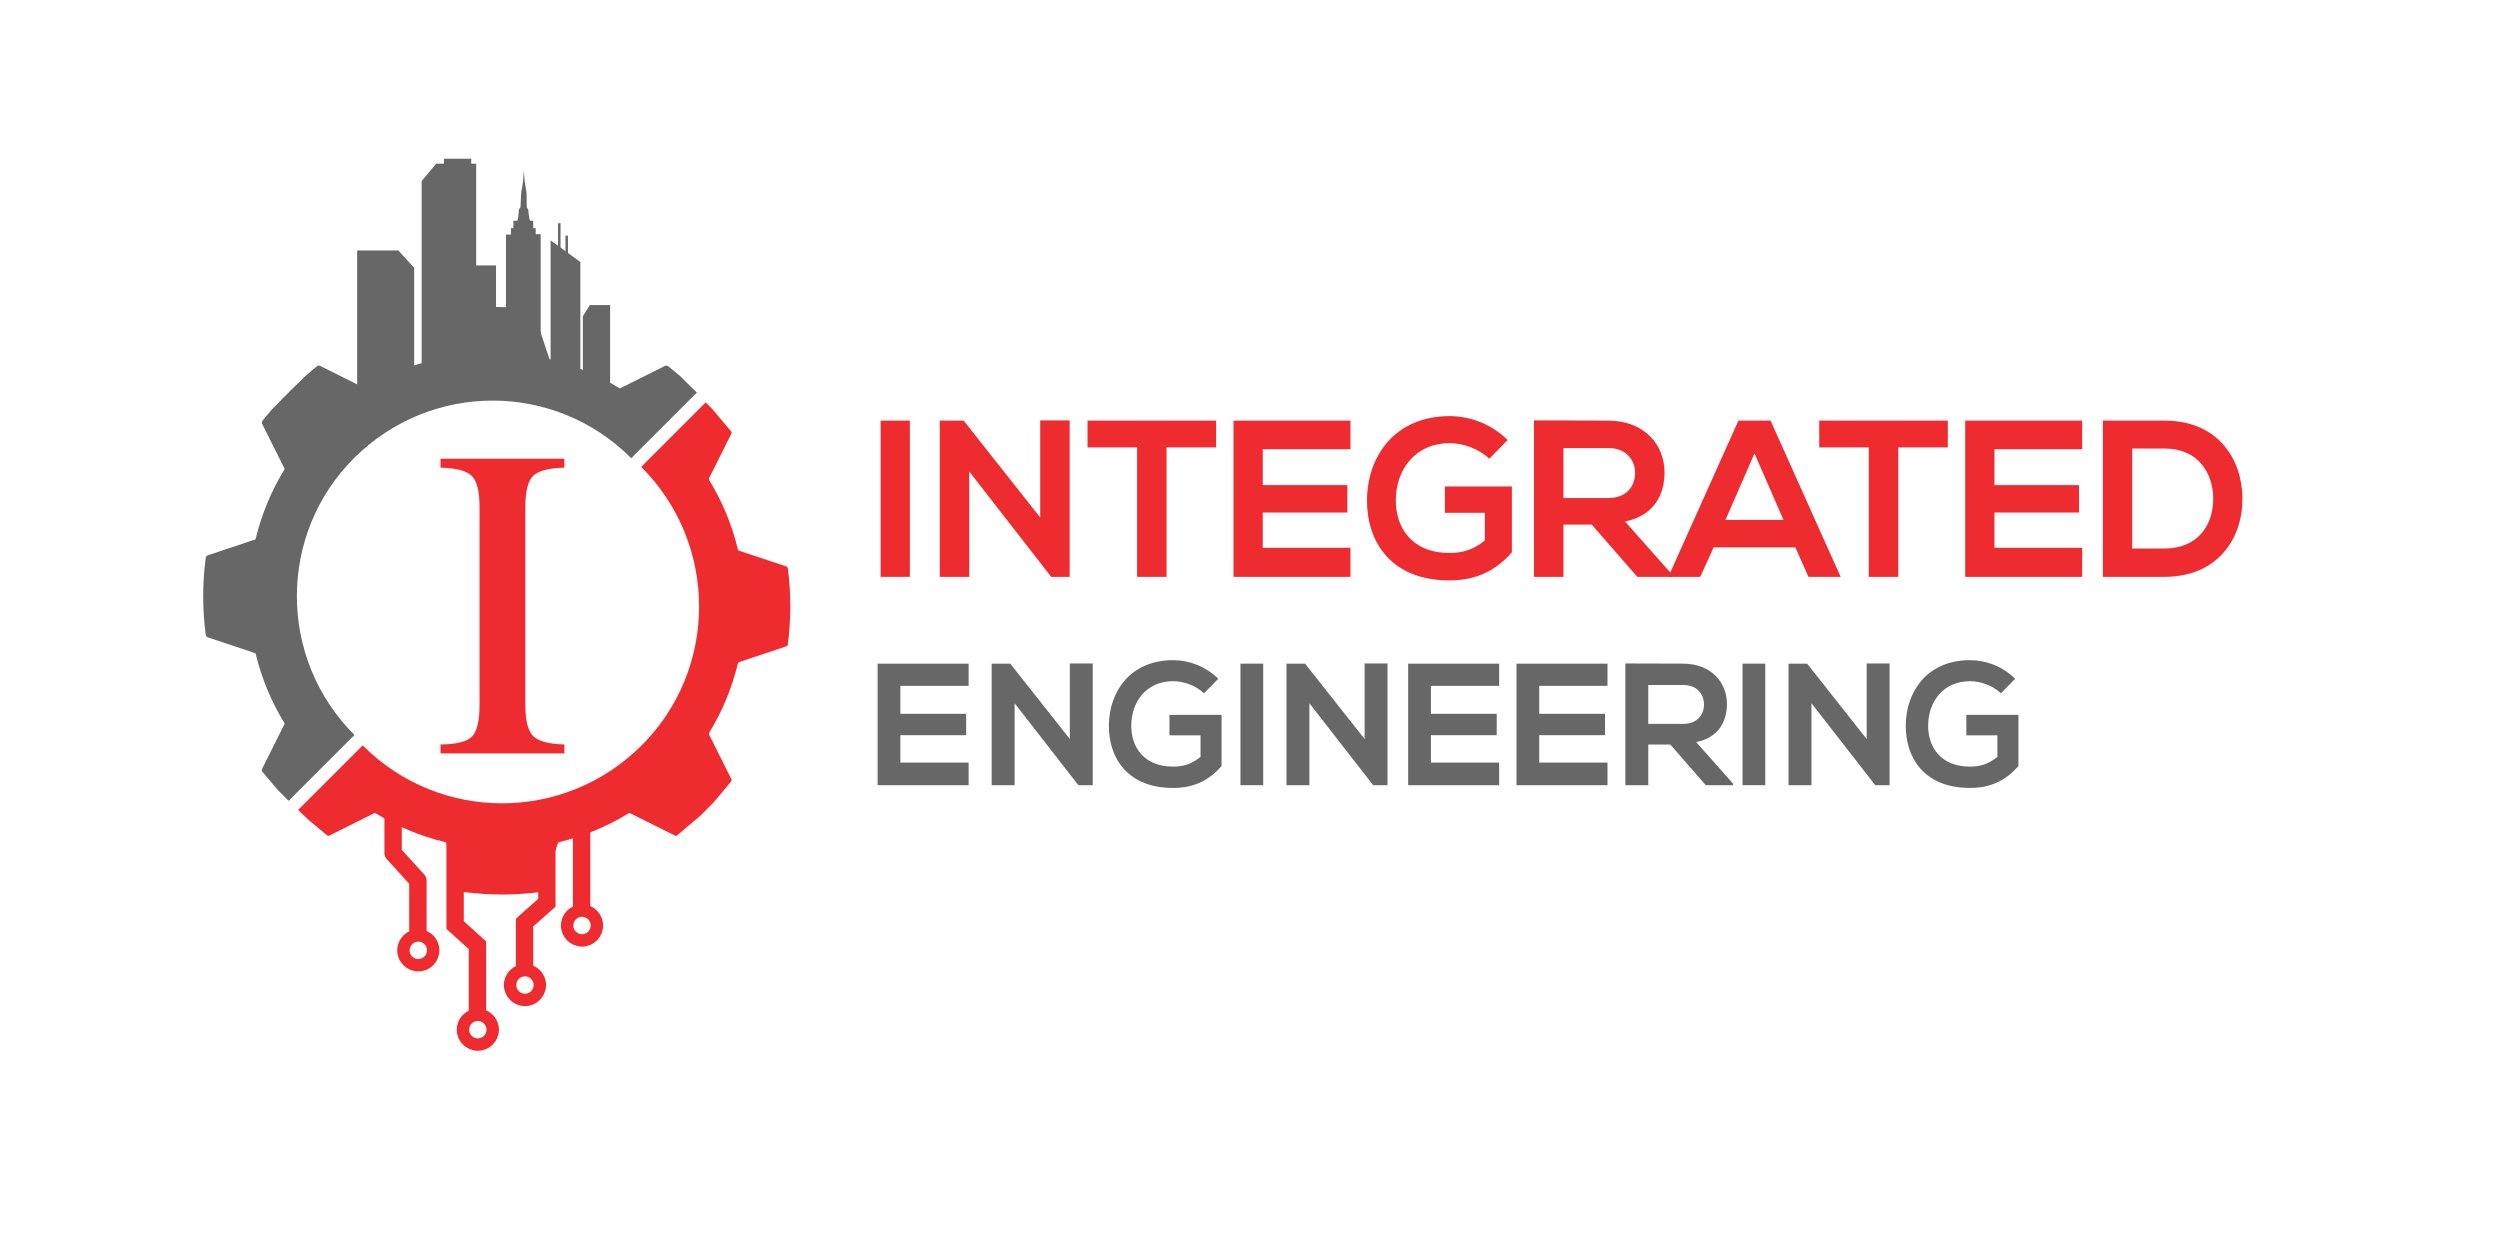 <?xml version="1.0" encoding="utf-8"?>
<!-- Generator: Adobe Illustrator 16.0.0, SVG Export Plug-In . SVG Version: 6.00 Build 0)  -->
<!DOCTYPE svg PUBLIC "-//W3C//DTD SVG 1.1//EN" "http://www.w3.org/Graphics/SVG/1.1/DTD/svg11.dtd">
<svg version="1.1" id="Layer_1" xmlns="http://www.w3.org/2000/svg" xmlns:xlink="http://www.w3.org/1999/xlink" x="0px" y="0px"
	 width="1008px" height="504px" viewBox="0 0 1008 504" enable-background="new 0 0 1008 504" xml:space="preserve">
<g>
	<path fill="#EE2B2F" d="M355.066,232.586v-62.998h11.789v62.998H355.066z"/>
	<path fill="#EE2B2F" d="M419.415,169.499h11.879v63.087h-7.38v0.09l-33.118-42.568v42.479h-11.88v-62.998h9.63l30.869,39.059
		V169.499z"/>
	<path fill="#EE2B2F" d="M458.475,180.388h-19.979v-10.8c18.18,0,33.569,0,51.838,0v10.8h-19.979v52.198h-11.88V180.388z"/>
	<path fill="#EE2B2F" d="M544.514,232.586h-47.159c0-20.969,0-42.028,0-62.998h47.159v11.52h-35.369v14.49h34.109v11.069h-34.109
		v14.219h35.369V232.586z"/>
	<path fill="#EE2B2F" d="M600.492,184.978c-4.229-4.05-10.529-6.3-16.02-6.3c-13.498,0-21.689,10.259-21.689,23.219
		c0,10.35,6.031,21.06,21.689,21.06c4.951,0,9.27-1.08,14.221-5.04v-11.16h-16.109v-10.62h26.998v26.549
		c-6.209,7.109-14.039,11.339-25.109,11.339c-23.668,0-33.299-15.569-33.299-32.129c0-17.729,11.07-34.108,33.299-34.108
		c8.461,0,16.92,3.24,23.4,9.629L600.492,184.978z"/>
	<path fill="#EE2B2F" d="M674.293,232.586h-14.131l-18.359-21.059h-11.43v21.059h-11.879v-63.087c9.99,0,19.979,0.09,29.969,0.09
		c14.85,0.09,22.68,9.99,22.68,20.879c0,8.64-3.961,17.369-15.93,19.799l19.08,21.509V232.586z M630.373,180.658v20.159h18.09
		c7.561,0,10.801-5.04,10.801-10.08c0-5.04-3.33-10.08-10.801-10.08H630.373z"/>
	<path fill="#EE2B2F" d="M723.881,220.707h-32.938l-5.4,11.879h-12.869l28.258-62.998h12.961l28.258,62.998h-12.959L723.881,220.707
		z M707.412,182.818l-11.699,26.819h23.398L707.412,182.818z"/>
	<path fill="#EE2B2F" d="M753.492,180.388h-19.979v-10.8c18.18,0,33.568,0,51.838,0v10.8h-19.979v52.198h-11.881V180.388z"/>
	<path fill="#EE2B2F" d="M839.529,232.586h-47.158c0-20.969,0-42.028,0-62.998h47.158v11.52h-35.367v14.49h34.107v11.069h-34.107
		v14.219h35.367V232.586z"/>
	<path fill="#EE2B2F" d="M904.148,200.547c0.27,15.929-9.449,32.039-31.498,32.039c-7.74,0-17.01,0-24.75,0v-62.998
		c7.74,0,17.01,0,24.75,0C894.25,169.588,903.879,184.978,904.148,200.547z M859.691,221.156h12.959
		c14.309,0,19.979-10.439,19.709-20.699c-0.27-9.81-6.029-19.619-19.709-19.619h-12.959V221.156z"/>
	<path fill="#666766" d="M390.541,316.586h-36.685c0-16.312,0-32.693,0-49.005h36.685v8.961h-27.514v11.271h26.533v8.611h-26.533
		v11.062h27.514V316.586z"/>
	<path fill="#666766" d="M431.349,267.511h9.241v49.075h-5.741v0.07l-25.763-33.113v33.043h-9.24v-49.005h7.49l24.013,30.383
		V267.511z"/>
	<path fill="#666766" d="M485.459,279.553c-3.29-3.15-8.19-4.901-12.461-4.901c-10.501,0-16.872,7.981-16.872,18.062
		c0,8.051,4.69,16.381,16.872,16.381c3.851,0,7.211-0.84,11.061-3.92v-8.681h-12.531v-8.261h21.003v20.651
		c-4.831,5.531-10.922,8.821-19.532,8.821c-18.412,0-25.903-12.111-25.903-24.992c0-13.792,8.611-26.533,25.903-26.533
		c6.58,0,13.161,2.521,18.202,7.491L485.459,279.553z"/>
	<path fill="#666766" d="M500.155,316.586v-49.005h9.171v49.005H500.155z"/>
	<path fill="#666766" d="M550.209,267.511h9.24v49.075h-5.74v0.07l-25.764-33.113v33.043h-9.24v-49.005h7.49l24.014,30.383V267.511z
		"/>
	<path fill="#666766" d="M604.459,316.586h-36.684c0-16.312,0-32.693,0-49.005h36.684v8.961h-27.514v11.271h26.533v8.611h-26.533
		v11.062h27.514V316.586z"/>
	<path fill="#666766" d="M648.139,316.586h-36.684c0-16.312,0-32.693,0-49.005h36.684v8.961h-27.514v11.271h26.533v8.611h-26.533
		v11.062h27.514V316.586z"/>
	<path fill="#666766" d="M698.75,316.586h-10.992l-14.281-16.382h-8.891v16.382h-9.242v-49.075c7.771,0,15.543,0.07,23.312,0.07
		c11.553,0.069,17.643,7.771,17.643,16.241c0,6.721-3.08,13.512-12.391,15.401l14.842,16.732V316.586z M664.586,276.191v15.682
		h14.07c5.881,0,8.402-3.92,8.402-7.84c0-3.921-2.592-7.842-8.402-7.842H664.586z"/>
	<path fill="#666766" d="M702.594,316.586v-49.005h9.17v49.005H702.594z"/>
	<path fill="#666766" d="M752.646,267.511h9.242v49.075h-5.742v0.07l-25.762-33.113v33.043h-9.24v-49.005h7.49l24.012,30.383
		V267.511z"/>
	<path fill="#666766" d="M806.758,279.553c-3.291-3.15-8.191-4.901-12.461-4.901c-10.502,0-16.873,7.981-16.873,18.062
		c0,8.051,4.691,16.381,16.873,16.381c3.85,0,7.211-0.84,11.061-3.92v-8.681h-12.531v-8.261h21.002v20.651
		c-4.83,5.531-10.922,8.821-19.531,8.821c-18.412,0-25.904-12.111-25.904-24.992c0-13.792,8.611-26.533,25.904-26.533
		c6.58,0,13.16,2.521,18.201,7.491L806.758,279.553z"/>
</g>
<g>
	<defs>
		
			<rect id="SVGID_1_" x="41.173" y="141.281" transform="matrix(0.707 -0.707 0.707 0.707 -94.9 169.826)" width="232.748" height="116.373"/>
	</defs>
	<clipPath id="SVGID_2_">
		<use xlink:href="#SVGID_1_"  overflow="visible"/>
	</clipPath>
	<g clip-path="url(#SVGID_2_)">
		<path fill="#666766" stroke="#666766" d="M113.906,160.82c1.698-1.698,3.396-3.396,5.093-5.093
			c0.185-0.141,0.372-0.274,0.548-0.423c2.84-2.393,5.688-4.778,8.508-7.198c0.396-0.341,0.67-0.201,1.023-0.025
			c5.914,2.954,11.83,5.902,17.738,8.864c0.353,0.176,0.602,0.173,0.947-0.038c8.636-5.262,17.862-9.105,27.695-11.477
			c0.436-0.104,0.629-0.305,0.768-0.723c2.083-6.275,4.19-12.543,6.273-18.819c0.135-0.403,0.307-0.572,0.743-0.629
			c10.233-1.338,20.465-1.344,30.7-0.006c0.449,0.059,0.647,0.213,0.791,0.647c2.082,6.278,4.188,12.546,6.273,18.821
			c0.129,0.389,0.303,0.594,0.721,0.694c9.852,2.379,19.097,6.232,27.749,11.504c0.352,0.214,0.603,0.191,0.945,0.019
			c5.911-2.961,11.827-5.909,17.739-8.864c0.362-0.181,0.634-0.288,1.025,0.043c2.229,1.888,4.537,3.687,6.733,5.609
			c5.526,4.833,10.454,10.231,14.94,16.039c0.334,0.433,0.32,0.721,0.096,1.169c-2.957,5.891-5.89,11.793-8.844,17.684
			c-0.19,0.379-0.172,0.636,0.047,0.997c5.254,8.639,9.098,17.866,11.473,27.699c0.102,0.413,0.299,0.595,0.69,0.725
			c6.295,2.093,12.581,4.208,18.874,6.298c0.387,0.128,0.536,0.304,0.59,0.709c1.346,10.252,1.348,20.503,0.005,30.757
			c-0.056,0.436-0.223,0.608-0.627,0.743c-6.294,2.092-12.581,4.204-18.874,6.296c-0.375,0.125-0.557,0.298-0.652,0.69
			c-2.373,9.833-6.209,19.062-11.467,27.701c-0.23,0.383-0.237,0.655-0.041,1.049c2.957,5.891,5.893,11.793,8.842,17.686
			c0.195,0.391,0.275,0.669-0.066,1.073c-1.877,2.212-3.707,4.464-5.566,6.693c-0.653,0.786-1.344,1.544-2.018,2.315
			c-1.697,1.697-3.395,3.396-5.092,5.093c-0.17,0.127-0.345,0.246-0.507,0.382c-2.854,2.406-5.715,4.805-8.549,7.234
			c-0.397,0.342-0.668,0.209-1.024,0.031c-5.913-2.955-11.828-5.9-17.736-8.863c-0.351-0.175-0.602-0.177-0.947,0.035
			c-8.635,5.26-17.86,9.104-27.693,11.479c-0.43,0.103-0.633,0.294-0.771,0.716c-2.075,6.259-4.174,12.508-6.254,18.766
			c-0.141,0.429-0.324,0.633-0.814,0.698c-10.214,1.331-20.426,1.334-30.64-0.006c-0.441-0.059-0.65-0.199-0.797-0.641
			c-2.086-6.296-4.202-12.581-6.292-18.875c-0.127-0.382-0.314-0.55-0.698-0.642c-9.851-2.379-19.097-6.229-27.748-11.501
			c-0.347-0.211-0.597-0.206-0.944-0.03c-5.928,2.969-11.864,5.922-17.789,8.893c-0.395,0.197-0.654,0.211-1.02-0.096
			c-2.174-1.833-4.38-3.627-6.564-5.448c-0.83-0.691-1.629-1.421-2.441-2.133c-1.697-1.699-3.396-3.396-5.094-5.094
			c-0.193-0.239-0.379-0.483-0.578-0.718c-2.329-2.767-4.652-5.54-7.002-8.291c-0.31-0.362-0.295-0.623-0.096-1.017
			c2.969-5.927,5.923-11.862,8.893-17.789c0.174-0.349,0.179-0.599-0.033-0.945c-5.264-8.635-9.109-17.86-11.481-27.693
			c-0.104-0.429-0.292-0.633-0.715-0.774c-6.276-2.081-12.544-4.189-18.821-6.27c-0.441-0.146-0.584-0.354-0.642-0.797
			c-1.339-10.215-1.338-20.425-0.005-30.641c0.064-0.492,0.273-0.672,0.701-0.813c6.256-2.08,12.506-4.178,18.766-6.254
			c0.422-0.14,0.61-0.344,0.714-0.774c2.372-9.832,6.218-19.058,11.479-27.692c0.213-0.347,0.207-0.599,0.031-0.946
			c-2.959-5.91-5.906-11.826-8.864-17.736c-0.196-0.392-0.272-0.67,0.067-1.072c1.865-2.198,3.682-4.437,5.527-6.65
			C112.516,162.376,113.219,161.605,113.906,160.82z M254.758,184.287c-31.017-31.01-81.092-31.019-112.277-0.02
			c-31.029,30.844-31.037,81.306-0.018,112.321c31.008,31.004,81.084,31.014,112.279,0.019
			C285.775,265.777,285.782,215.308,254.758,184.287z"/>
	</g>
</g>
<g>
	<defs>
		
			<rect id="SVGID_3_" x="127.16" y="227.266" transform="matrix(-0.707 0.707 -0.707 -0.707 617.583 315.094)" width="232.747" height="116.374"/>
	</defs>
	<clipPath id="SVGID_4_">
		<use xlink:href="#SVGID_3_"  overflow="visible"/>
	</clipPath>
	<g clip-path="url(#SVGID_4_)">
		<path fill="#EE2B2F" d="M287.174,324.1c-1.699,1.699-3.396,3.396-5.093,5.095c-0.185,0.141-0.374,0.272-0.55,0.421
			c-2.838,2.395-5.686,4.779-8.506,7.199c-0.398,0.341-0.67,0.201-1.023,0.025c-5.914-2.953-11.83-5.902-17.74-8.864
			c-0.351-0.176-0.6-0.174-0.945,0.038c-8.635,5.262-17.863,9.105-27.695,11.477c-0.436,0.105-0.629,0.306-0.769,0.724
			c-2.083,6.274-4.189,12.544-6.272,18.818c-0.135,0.403-0.307,0.572-0.744,0.63c-10.233,1.338-20.464,1.344-30.699,0.006
			c-0.449-0.059-0.648-0.215-0.791-0.647c-2.082-6.278-4.188-12.547-6.274-18.821c-0.128-0.39-0.302-0.593-0.721-0.695
			c-9.853-2.378-19.096-6.231-27.748-11.504c-0.353-0.215-0.603-0.189-0.946-0.018c-5.91,2.961-11.826,5.908-17.738,8.864
			c-0.363,0.181-0.635,0.287-1.025-0.044c-2.229-1.888-4.537-3.687-6.733-5.609c-5.526-4.832-10.454-10.23-14.942-16.039
			c-0.332-0.432-0.319-0.721-0.094-1.168c2.956-5.892,5.889-11.793,8.844-17.686c0.189-0.378,0.172-0.635-0.047-0.996
			c-5.254-8.639-9.099-17.865-11.473-27.7c-0.101-0.412-0.299-0.594-0.691-0.724c-6.294-2.093-12.58-4.207-18.873-6.299
			c-0.387-0.128-0.536-0.304-0.59-0.709c-1.347-10.251-1.348-20.502-0.005-30.757c0.056-0.435,0.222-0.608,0.626-0.743
			c6.295-2.092,12.582-4.203,18.875-6.296c0.374-0.124,0.558-0.298,0.652-0.69c2.373-9.833,6.209-19.062,11.466-27.701
			c0.231-0.382,0.237-0.656,0.042-1.049c-2.957-5.891-5.893-11.792-8.842-17.686c-0.195-0.389-0.275-0.669,0.065-1.073
			c1.878-2.212,3.708-4.464,5.566-6.692c0.653-0.786,1.344-1.544,2.018-2.316c1.697-1.698,3.395-3.395,5.093-5.094
			c0.17-0.126,0.346-0.245,0.506-0.38c2.854-2.407,5.716-4.806,8.55-7.236c0.396-0.34,0.669-0.208,1.024-0.03
			c5.912,2.955,11.828,5.9,17.736,8.863c0.351,0.175,0.602,0.177,0.946-0.035c8.636-5.26,17.861-9.104,27.693-11.479
			c0.431-0.104,0.634-0.295,0.772-0.716c2.075-6.258,4.173-12.508,6.253-18.766c0.142-0.428,0.325-0.633,0.814-0.698
			c10.215-1.331,20.426-1.334,30.641,0.006c0.44,0.059,0.649,0.2,0.796,0.641c2.087,6.295,4.202,12.58,6.292,18.874
			c0.128,0.382,0.315,0.55,0.699,0.643c9.851,2.377,19.097,6.228,27.747,11.5c0.348,0.211,0.598,0.206,0.945,0.031
			c5.928-2.969,11.863-5.922,17.789-8.893c0.395-0.197,0.653-0.211,1.02,0.096c2.173,1.833,4.379,3.626,6.564,5.448
			c0.829,0.691,1.628,1.42,2.441,2.134c1.697,1.698,3.395,3.396,5.094,5.094c0.192,0.238,0.38,0.482,0.576,0.716
			c2.331,2.768,4.654,5.541,7.004,8.292c0.31,0.362,0.295,0.623,0.097,1.018c-2.97,5.926-5.925,11.861-8.894,17.788
			c-0.175,0.349-0.178,0.599,0.033,0.945c5.264,8.634,9.109,17.86,11.48,27.694c0.105,0.429,0.293,0.633,0.715,0.773
			c6.277,2.081,12.545,4.19,18.822,6.27c0.441,0.146,0.584,0.354,0.641,0.797c1.338,10.214,1.338,20.425,0.005,30.64
			c-0.064,0.492-0.272,0.673-0.7,0.815c-6.257,2.079-12.508,4.179-18.766,6.253c-0.422,0.14-0.611,0.344-0.714,0.774
			c-2.374,9.831-6.218,19.058-11.481,27.691c-0.213,0.348-0.205,0.6-0.031,0.946c2.961,5.91,5.908,11.825,8.866,17.737
			c0.196,0.391,0.272,0.67-0.067,1.072c-1.865,2.198-3.682,4.437-5.528,6.65C288.563,322.544,287.861,323.316,287.174,324.1z
			 M146.322,300.634c31.017,31.01,81.09,31.019,112.276,0.02c31.031-30.844,31.038-81.306,0.019-112.322
			c-31.008-31.004-81.084-31.012-112.281-0.019C115.305,219.144,115.297,269.613,146.322,300.634z"/>
	</g>
</g>
<polygon fill="#666766" stroke="#666766" points="166.5,160.678 160.382,158.5 144.5,158.5 144.5,101.5 160.382,101.5 
	166.5,108.173 "/>
<polygon fill="#666766" stroke="#666766" points="189.5,66.5 189.5,64.5 179.5,64.5 179.5,66.5 176.112,66.5 170.5,73.182 
	170.5,153.28 176.112,150.5 191.5,150.5 191.5,66.5 "/>
<polygon fill="#666766" stroke="#666766" points="233.5,164.678 235.232,156.5 222.5,154.5 222.5,97.893 233.5,105.892 
	233.5,124.087 "/>
<polygon fill="#666766" stroke="#666766" points="235.5,157.941 238.117,156.5 245.5,156.5 245.5,123.5 238.117,123.5 
	235.5,127.651 "/>
<line fill="none" stroke="#666766" x1="225.5" y1="90" x2="225.5" y2="106"/>
<line fill="none" stroke="#666766" x1="228.5" y1="95" x2="228.5" y2="104"/>
<polygon fill="#666766" stroke="#666766" points="217.5,94.934 215.5,94.942 215.5,92.5 214.5,92.5 214.5,89.5 207.5,89.5 
	207.5,92.5 206.5,92.5 206.5,95.078 204.5,95.093 204.5,143.682 204.5,152.5 217.5,152.5 217.5,111.49 "/>
<polygon fill="#666766" points="212.393,83.59 212.311,77.815 211.553,73.086 211.236,68.799 210.915,73.086 210.141,77.815 
	209.853,83.59 209.229,84.418 209.098,86.018 208.844,88.197 208.238,90 211.246,90 214.111,90 213.482,88.271 213.125,85.961 
	213,84.471 "/>
<polygon fill="#666766" stroke="#666766" points="188.5,141.744 191.927,140.5 199.5,140.5 199.5,107.5 191.927,107.5 
	188.5,111.454 "/>
<polyline fill="none" stroke="#EE2B2F" stroke-width="7" stroke-linecap="round" stroke-linejoin="round" points="168.5,375 
	168.5,355 158.5,344 158.5,317 "/>
<polyline fill="none" stroke="#EE2B2F" stroke-width="7" stroke-linecap="round" points="192.5,408 192.5,381.111 192.5,381.111 
	183.5,372.994 183.5,327 "/>
<polyline fill="none" stroke="#EE2B2F" stroke-width="7" stroke-linecap="round" points="211.5,390 211.5,372 211.713,371.787 
	220.5,364 220.5,349 220.5,349 220.5,339 216.916,335.666 "/>
<circle fill="none" stroke="#EE2B2F" stroke-width="5" stroke-linecap="round" cx="168.667" cy="383.167" r="6"/>
<circle fill="none" stroke="#EE2B2F" stroke-width="5" stroke-linecap="round" cx="192.667" cy="415.167" r="6"/>
<circle fill="none" stroke="#EE2B2F" stroke-width="5" stroke-linecap="round" cx="211.667" cy="397.167" r="6"/>
<circle fill="none" stroke="#EE2B2F" stroke-width="5" stroke-linecap="round" cx="234.667" cy="373.167" r="6"/>
<line fill="none" stroke="#EE2B2F" stroke-width="7" stroke-linecap="round" x1="234.5" y1="333" x2="234.5" y2="365"/>
<g>
	<g>
		<path fill="#EE2B2F" d="M193.355,204.462c0-6.269-1.025-10.444-3.076-12.524c-2.052-2.079-6.271-3.208-12.656-3.384v-3.604h49.922
			v3.604c-6.387,0.176-10.605,1.305-12.656,3.384c-2.052,2.081-3.076,6.255-3.076,12.524v79.716c0,6.213,1.024,10.387,3.076,12.525
			c2.051,2.139,6.27,3.295,12.656,3.471v3.604h-49.922v-3.604c6.328-0.057,10.532-1.098,12.612-3.119
			c2.079-2.021,3.12-6.312,3.12-12.877V204.462z"/>
	</g>
</g>
</svg>
